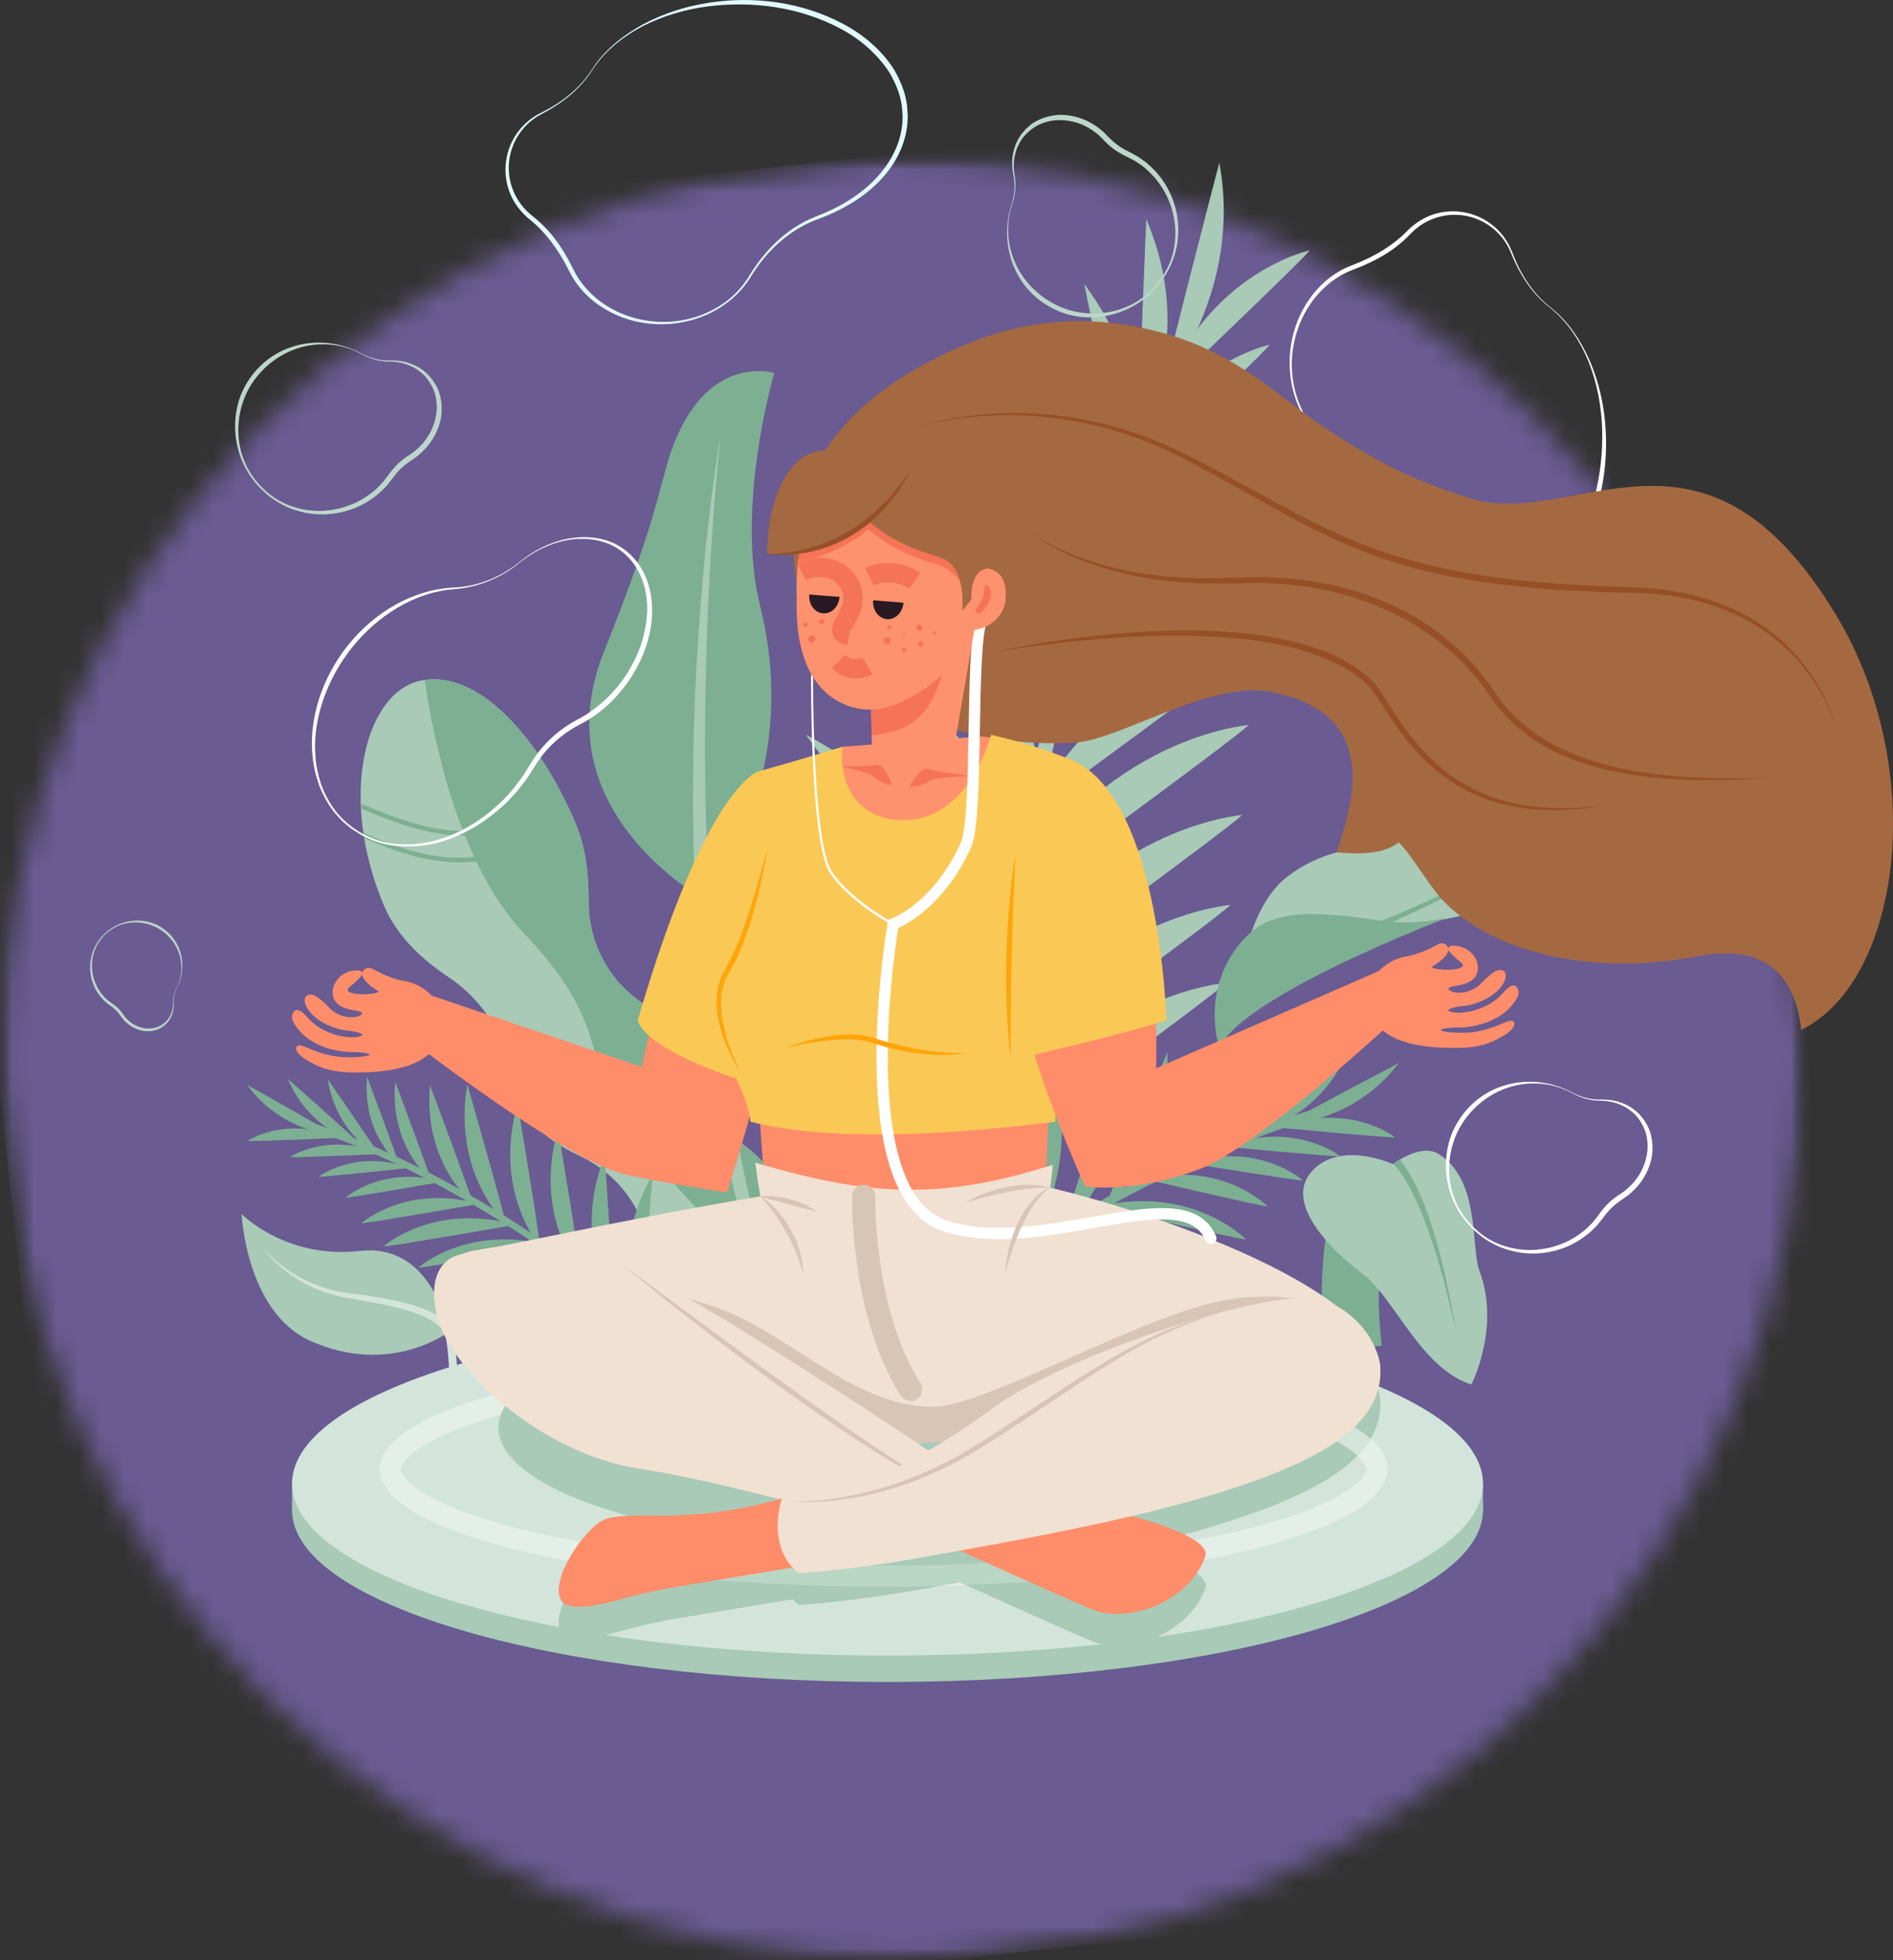 <svg width="84" height="87" viewBox="0 0 84 87" fill="none" xmlns="http://www.w3.org/2000/svg">
<rect x="0" y="0" width="84" height="87" fill="#333333" stroke="none"/>
<mask id="mask0_4042_15676" style="mask-type:luminance" maskUnits="userSpaceOnUse" x="0" y="7" width="81" height="80">
<path d="M0 7H80.159V87H0V7Z" fill="white"/>
</mask>
<g mask="url(#mask0_4042_15676)">
<mask id="mask1_4042_15676" style="mask-type:luminance" maskUnits="userSpaceOnUse" x="-4" y="2" width="89" height="90">
<path d="M-3.974 11.536L75.5 2.996L84.04 82.47L4.566 91.01L-3.974 11.536Z" fill="white"/>
</mask>
<g mask="url(#mask1_4042_15676)">
<mask id="mask2_4042_15676" style="mask-type:luminance" maskUnits="userSpaceOnUse" x="0" y="7" width="81" height="80">
<path d="M35.763 7.263C13.817 9.622 -2.062 29.325 0.296 51.27C2.655 73.217 22.357 89.096 44.303 86.737C66.25 84.379 82.129 64.677 79.771 42.73C77.412 20.784 57.709 4.905 35.763 7.263Z" fill="white"/>
</mask>
<g mask="url(#mask2_4042_15676)">
<path d="M-3.974 11.536L75.5 2.996L84.04 82.47L4.566 91.01L-3.974 11.536Z" fill="#6A5B92"/>
</g>
</g>
</g>
<path d="M60.511 53.246C60.511 53.246 59.564 55.635 60.06 59.873" stroke="#7DAF93" stroke-width="2.532" stroke-miterlimit="10"/>
<path d="M61.811 51.668C61.811 51.668 59.474 50.587 58.212 51.984C56.95 53.382 59.068 55.501 60.466 56.538C61.863 57.574 63.035 60.73 65.289 61.451C65.289 61.451 66.597 58.927 65.65 56.407C65.258 55.365 65.7 52.369 63.838 51.218C63.035 50.722 61.811 51.668 61.811 51.668Z" fill="#A8CAB7"/>
<path d="M62.114 51.465C61.97 51.551 61.867 51.624 61.829 51.653C63.443 53.389 64.427 58.388 64.598 59.057C64.549 58.823 63.804 53.523 62.114 51.465Z" fill="#7DAF93"/>
<path d="M19.898 59.124C19.898 59.124 19.253 55.148 15.967 55.52C12.682 55.892 10.72 53.883 10.72 53.883C10.72 53.883 10.92 58.228 13.764 59.508C17.309 61.102 19.898 59.124 19.898 59.124Z" fill="#A8CAB7"/>
<path d="M11.606 55.32C12.593 56.468 14.004 57.217 15.479 57.394C16.232 57.486 16.984 57.597 17.73 57.771C18.102 57.859 18.474 57.96 18.837 58.103C19.196 58.249 19.564 58.427 19.853 58.745L19.953 58.872C19.982 58.919 20.009 58.968 20.036 59.016C20.084 59.114 20.103 59.224 20.134 59.328C20.164 59.521 20.199 59.716 20.215 59.905C20.259 60.286 20.284 60.665 20.308 61.044C20.355 61.802 20.39 62.559 20.408 63.317C20.448 64.832 20.464 66.345 20.442 67.86L20.169 67.862L20.107 65.594C20.089 64.838 20.069 64.083 20.041 63.328C20.013 62.573 19.994 61.818 19.949 61.066C19.927 60.69 19.904 60.313 19.864 59.943C19.85 59.755 19.818 59.577 19.792 59.395C19.767 59.319 19.757 59.238 19.724 59.167L19.668 59.063L19.595 58.966C19.379 58.715 19.052 58.536 18.718 58.393C18.381 58.251 18.023 58.144 17.661 58.05C16.937 57.863 16.192 57.739 15.448 57.614C13.924 57.376 12.512 56.536 11.606 55.32Z" fill="#D3E4DB"/>
<path d="M43.622 59.086L42.959 59.068C43.595 35.999 49.051 21.353 52.246 14.676L52.845 14.962C49.672 21.592 44.255 36.14 43.622 59.086Z" fill="#A8CAB7"/>
<path d="M43.679 51.609C43.679 51.609 41.389 44.79 32.505 42.562C32.505 42.562 42.653 50.948 43.679 51.609Z" fill="#A8CAB7"/>
<path d="M44.218 48.391C44.218 48.391 42.936 41.313 34.465 37.828C34.465 37.828 43.298 47.589 44.218 48.391Z" fill="#A8CAB7"/>
<path d="M44.443 44.066C44.443 44.066 43.851 36.898 35.757 32.609C35.757 32.609 43.604 43.179 44.443 44.066Z" fill="#A8CAB7"/>
<path d="M45.437 39.421C45.437 39.421 44.846 32.253 36.752 27.965C36.752 27.965 44.599 38.535 45.437 39.421Z" fill="#A8CAB7"/>
<path d="M46.159 35.371C46.159 35.371 46.388 28.182 38.835 23C38.835 23 45.427 34.395 46.159 35.371Z" fill="#A8CAB7"/>
<path d="M46.987 31.629C46.987 31.629 47.679 25.395 41.47 20.371C41.47 20.371 46.418 30.73 46.987 31.629Z" fill="#A8CAB7"/>
<path d="M48.184 26.918C48.184 26.918 48.755 21.774 43.632 17.629C43.632 17.629 47.714 26.176 48.184 26.918Z" fill="#A8CAB7"/>
<path d="M49.276 23.538C49.276 23.538 49.784 18.975 45.238 15.297C45.238 15.297 48.86 22.88 49.276 23.538Z" fill="#A8CAB7"/>
<path d="M50.02 21.587C50.02 21.587 51.626 17.285 48.114 12.609C48.114 12.609 49.777 20.847 50.02 21.587Z" fill="#A8CAB7"/>
<path d="M50.56 18.899C50.56 18.899 53.151 15.108 50.865 9.727C50.865 9.727 50.502 18.123 50.56 18.899Z" fill="#A8CAB7"/>
<path d="M51.622 17.098C51.622 17.098 55.163 12.97 54.106 7.219C54.106 7.219 51.734 16.328 51.622 17.098Z" fill="#A8CAB7"/>
<path d="M58.121 11.113C58.121 11.113 53.625 12.046 51.538 17.508C51.538 17.508 57.625 11.713 58.121 11.113Z" fill="#A8CAB7"/>
<path d="M56.351 15.297C56.351 15.297 51.855 16.23 49.768 21.692C49.768 21.692 55.855 15.897 56.351 15.297Z" fill="#A8CAB7"/>
<path d="M55.778 18.715C55.778 18.715 51.231 19.354 48.794 24.669C48.794 24.669 55.243 19.282 55.778 18.715Z" fill="#A8CAB7"/>
<path d="M55.412 22.098C55.412 22.098 50.489 22.465 47.502 27.995C47.502 27.995 54.799 22.668 55.412 22.098Z" fill="#A8CAB7"/>
<path d="M56.166 25C56.166 25 50.212 25.444 46.599 32.134C46.599 32.134 55.425 25.69 56.166 25Z" fill="#A8CAB7"/>
<path d="M56.315 28.184C56.315 28.184 49.649 28.681 45.603 36.171C45.603 36.171 55.485 28.956 56.315 28.184Z" fill="#A8CAB7"/>
<path d="M55.411 32.18C55.411 32.18 48.745 32.677 44.7 40.167C44.7 40.167 54.581 32.952 55.411 32.18Z" fill="#A8CAB7"/>
<path d="M55.124 36.172C55.124 36.172 48.458 36.669 44.413 44.159C44.413 44.159 54.294 36.944 55.124 36.172Z" fill="#A8CAB7"/>
<path d="M54.607 40.164C54.607 40.164 47.94 40.661 43.895 48.151C43.895 48.151 53.776 40.937 54.607 40.164Z" fill="#A8CAB7"/>
<path d="M54.416 43.621C54.416 43.621 47.749 44.118 43.704 51.608C43.704 51.608 53.586 44.394 54.416 43.621Z" fill="#A8CAB7"/>
<path d="M62.987 36.007C61.884 36.836 60.657 37.472 59.324 37.829C58.587 38.026 57.835 38.363 57.124 38.906C55.269 40.324 54.972 43.919 54.972 43.919L63.975 40.826C63.975 40.826 69.204 39.906 71.146 37.694C71.831 36.914 72.377 35.494 72.377 35.494C72.377 35.494 66.829 33.117 62.987 36.007Z" fill="#A8CAB7"/>
<path d="M54.917 42.004C55.905 40.733 57.08 40.297 60.388 40.737C61.337 40.863 62.435 41.132 64.216 40.731C64.216 40.731 54.986 44.25 54.111 46.541L54.085 46.445C53.672 44.915 53.944 43.255 54.917 42.004Z" fill="#7DAF93"/>
<path d="M70.767 36.113C69.699 36.779 68.611 37.411 67.513 38.027C66.413 38.639 65.304 39.236 64.176 39.796C63.046 40.354 61.907 40.895 60.74 41.376C59.573 41.854 58.386 42.293 57.161 42.628L57.075 42.291C58.286 41.99 59.472 41.583 60.643 41.134C61.814 40.683 62.961 40.17 64.1 39.64C65.238 39.107 66.359 38.537 67.471 37.951C68.582 37.361 69.684 36.754 70.767 36.113Z" fill="#7DAF93"/>
<path d="M28.49 44.512C26.992 43.496 26.109 41.807 26.118 39.998C26.124 38.85 26.003 37.655 25.555 36.574C23.938 32.762 21.28 29.749 18.753 30.192C16.245 30.615 14.976 35.263 17.015 40.137C17.602 41.552 18.713 42.573 19.883 43.353C21.547 44.464 22.594 46.262 22.892 48.24C22.96 48.689 23.095 49.111 23.351 49.467C23.962 50.32 24.828 50.879 25.706 51.292C26.964 51.882 27.979 52.914 28.484 54.209C28.571 54.432 28.718 54.608 28.846 54.797C30.468 57.182 33.892 57.595 34.849 56.335C35.815 55.071 35.404 52.621 32.932 50.756C32.849 50.693 32.773 50.621 32.677 50.571C31.321 49.853 30.342 48.601 30.016 47.102C29.869 46.425 29.643 45.768 29.255 45.227C29.054 44.947 28.788 44.715 28.49 44.512Z" fill="#A8CAB7"/>
<path d="M18.843 30.181C19.259 32.99 20.405 38.449 23.277 41.453C27.258 45.617 25.875 47.463 27.573 49.582C28.974 51.33 31.523 55.203 34.889 56.281C35.802 55.001 35.368 52.596 32.932 50.758C32.849 50.695 32.773 50.623 32.677 50.573C31.321 49.855 30.342 48.603 30.016 47.104C29.869 46.427 29.643 45.77 29.255 45.229C29.054 44.949 28.788 44.717 28.49 44.514C26.992 43.498 26.109 41.809 26.118 40C26.124 38.852 26.004 37.657 25.555 36.576C23.957 32.809 21.344 29.825 18.843 30.181Z" fill="#7DAF93"/>
<path d="M16.015 35.885C17.68 36.592 19.375 37.206 20.992 37.06L20.974 36.858C19.375 37.002 17.676 36.373 16.006 35.66C16.009 35.735 16.012 35.809 16.015 35.885Z" fill="#7DAF93"/>
<path d="M28.717 54.617C28.76 54.678 28.804 54.739 28.846 54.801C28.877 54.846 28.91 54.889 28.942 54.933C30.538 55.596 32.22 56.026 33.952 55.666L33.911 55.468C32.121 55.839 30.372 55.339 28.717 54.617Z" fill="#1C9585"/>
<path d="M27.703 49.018C26.057 49.36 24.444 48.963 22.908 48.336C22.922 48.416 22.938 48.496 22.957 48.575C24.487 49.185 26.093 49.559 27.745 49.217L27.703 49.018Z" fill="#7DAF93"/>
<path d="M21.63 37.944C19.726 38.339 17.869 37.748 16.121 36.953C16.133 37.033 16.145 37.112 16.158 37.193C17.902 37.974 19.757 38.54 21.671 38.143L21.63 37.944Z" fill="#7DAF93"/>
<path d="M31.241 39.914C31.241 39.914 23.994 35.969 26.792 28.947C28.752 24.026 29.045 22.617 29.556 20.761C31.006 15.502 34.357 16.555 34.357 16.555C34.357 16.555 32.618 22.442 33.73 26.894C35.691 34.741 31.241 39.914 31.241 39.914Z" fill="#7DAF93"/>
<path d="M31.962 19.414C31.785 21.128 31.647 22.844 31.548 24.562C31.439 26.279 31.365 27.998 31.327 29.717C31.234 33.154 31.277 36.593 31.479 40.021C31.578 41.735 31.717 43.446 31.909 45.151C32.11 46.854 32.36 48.551 32.657 50.239C32.969 51.923 33.338 53.598 33.79 55.25C34.242 56.901 34.786 58.526 35.408 60.121L35.015 60.288C34.318 58.701 33.747 57.062 33.244 55.405C32.761 53.741 32.376 52.051 32.041 50.353C31.713 48.654 31.477 46.939 31.279 45.222C31.091 43.503 30.957 41.779 30.863 40.054C30.775 38.329 30.753 36.601 30.756 34.875C30.764 33.149 30.801 31.423 30.898 29.7C30.994 27.978 31.125 26.258 31.29 24.541C31.475 22.826 31.673 21.113 31.962 19.414Z" fill="#A8CAB7"/>
<path d="M30.819 60.795C23.273 53.918 16.94 51.165 13.837 50.136L13.93 49.855C17.055 50.892 23.431 53.663 31.018 60.577L30.819 60.795Z" fill="#7DAF93"/>
<path d="M28.407 58.504C28.407 58.504 26.928 55.667 28.956 52.133C28.956 52.133 28.512 57.972 28.407 58.504Z" fill="#7DAF93"/>
<path d="M27.209 57.684C27.209 57.684 25.337 55.09 26.834 51.301C26.834 51.301 27.236 57.143 27.209 57.684Z" fill="#7DAF93"/>
<path d="M25.753 56.423C25.753 56.423 23.639 54.022 24.762 50.105C24.762 50.105 25.728 55.881 25.753 56.423Z" fill="#7DAF93"/>
<path d="M23.959 55.306C23.959 55.306 21.845 52.904 22.969 48.988C22.969 48.988 23.934 54.764 23.959 55.306Z" fill="#7DAF93"/>
<path d="M22.438 54.289C22.438 54.289 20.065 52.144 20.735 48.125C20.735 48.125 22.352 53.753 22.438 54.289Z" fill="#7DAF93"/>
<path d="M20.984 53.401C20.984 53.401 18.773 51.7 19.079 48.16C19.079 48.16 20.871 52.941 20.984 53.401Z" fill="#7DAF93"/>
<path d="M19.106 52.332C19.106 52.332 17.282 50.928 17.535 48.008C17.535 48.008 19.013 51.953 19.106 52.332Z" fill="#7DAF93"/>
<path d="M17.686 51.634C17.686 51.634 16.067 50.388 16.291 47.797C16.291 47.797 17.603 51.297 17.686 51.634Z" fill="#7DAF93"/>
<path d="M16.831 51.275C16.831 51.275 14.957 50.462 14.542 47.895C14.542 47.895 16.669 50.969 16.831 51.275Z" fill="#7DAF93"/>
<path d="M15.803 50.615C15.803 50.615 13.789 50.276 12.77 47.883C12.77 47.883 15.572 50.357 15.803 50.615Z" fill="#7DAF93"/>
<path d="M14.898 50.401C14.898 50.401 12.483 50.262 10.967 48.148C10.967 48.148 14.617 50.199 14.898 50.401Z" fill="#7DAF93"/>
<path d="M10.976 50.641C10.976 50.641 12.662 49.488 15.056 50.505C15.056 50.505 11.322 50.667 10.976 50.641Z" fill="#7DAF93"/>
<path d="M12.862 51.356C12.862 51.356 14.548 50.203 16.942 51.22C16.942 51.22 13.207 51.382 12.862 51.356Z" fill="#7DAF93"/>
<path d="M14.134 52.232C14.134 52.232 15.742 50.972 18.197 51.831C18.197 51.831 14.481 52.235 14.134 52.232Z" fill="#7DAF93"/>
<path d="M15.331 53.158C15.331 53.158 16.968 51.694 19.661 52.444C19.661 52.444 15.703 53.138 15.331 53.158Z" fill="#7DAF93"/>
<path d="M16.028 54.294C16.028 54.294 18.007 52.524 21.266 53.43C21.266 53.43 16.478 54.27 16.028 54.294Z" fill="#7DAF93"/>
<path d="M17.003 55.327C17.003 55.327 19.219 53.345 22.867 54.36C22.867 54.36 17.507 55.299 17.003 55.327Z" fill="#7DAF93"/>
<path d="M18.561 56.264C18.561 56.264 20.777 54.282 24.425 55.297C24.425 55.297 19.065 56.237 18.561 56.264Z" fill="#7DAF93"/>
<path d="M19.929 57.409C19.929 57.409 22.145 55.427 25.793 56.442C25.793 56.442 20.433 57.381 19.929 57.409Z" fill="#7DAF93"/>
<path d="M21.369 58.475C21.369 58.475 23.585 56.493 27.233 57.508C27.233 57.508 21.872 58.448 21.369 58.475Z" fill="#7DAF93"/>
<path d="M22.534 59.487C22.534 59.487 24.75 57.505 28.399 58.52C28.399 58.52 23.038 59.459 22.534 59.487Z" fill="#7DAF93"/>
<path d="M36.194 62.721C46.152 54.068 54.331 50.808 58.32 49.635L58.219 49.258C54.201 50.44 45.967 53.721 35.955 62.42L36.194 62.721Z" fill="#7DAF93"/>
<path d="M39.383 59.836C39.383 59.836 41.421 56.165 39.062 51.355C39.062 51.355 39.281 59.123 39.383 59.836Z" fill="#7DAF93"/>
<path d="M40.948 58.819C40.948 58.819 43.471 55.495 41.798 50.379C41.798 50.379 40.946 58.099 40.948 58.819Z" fill="#7DAF93"/>
<path d="M42.865 57.236C42.865 57.236 45.682 54.183 44.49 48.922C44.49 48.922 42.929 56.519 42.865 57.236Z" fill="#7DAF93"/>
<path d="M45.202 55.869C45.202 55.869 48.019 52.816 46.827 47.555C46.827 47.555 45.266 55.152 45.202 55.869Z" fill="#7DAF93"/>
<path d="M47.187 54.617C47.187 54.617 50.318 51.92 49.706 46.551C49.706 46.551 47.328 53.912 47.187 54.617Z" fill="#7DAF93"/>
<path d="M49.08 53.523C49.08 53.523 51.979 51.403 51.8 46.691C51.8 46.691 49.25 52.92 49.08 53.523Z" fill="#7DAF93"/>
<path d="M51.52 52.218C51.52 52.218 53.912 50.469 53.764 46.582C53.764 46.582 51.66 51.721 51.52 52.218Z" fill="#7DAF93"/>
<path d="M53.359 51.392C53.359 51.392 55.482 49.84 55.35 46.391C55.35 46.391 53.483 50.95 53.359 51.392Z" fill="#7DAF93"/>
<path d="M54.463 50.962C54.463 50.962 56.883 50 57.559 46.621C57.559 46.621 54.686 50.566 54.463 50.962Z" fill="#7DAF93"/>
<path d="M55.803 50.151C55.803 50.151 58.372 49.825 59.803 46.715C59.803 46.715 56.11 49.823 55.803 50.151Z" fill="#7DAF93"/>
<path d="M56.961 49.924C56.961 49.924 60.027 49.888 62.071 47.18C62.071 47.18 57.329 49.673 56.961 49.924Z" fill="#7DAF93"/>
<path d="M61.912 50.482C61.912 50.482 59.845 48.85 56.755 50.05C56.755 50.05 61.473 50.495 61.912 50.482Z" fill="#7DAF93"/>
<path d="M59.482 51.322C59.482 51.322 57.415 49.69 54.325 50.89C54.325 50.89 59.043 51.335 59.482 51.322Z" fill="#7DAF93"/>
<path d="M57.821 52.397C57.821 52.397 55.859 50.629 52.701 51.616C52.701 51.616 57.382 52.381 57.821 52.397Z" fill="#7DAF93"/>
<path d="M56.251 53.548C56.251 53.548 54.265 51.507 50.811 52.334C50.811 52.334 55.781 53.498 56.251 53.548Z" fill="#7DAF93"/>
<path d="M55.302 55.016C55.302 55.016 52.9 52.546 48.722 53.548C48.722 53.548 54.734 54.955 55.302 55.016Z" fill="#7DAF93"/>
<path d="M54.007 56.321C54.007 56.321 51.318 53.557 46.64 54.678C46.64 54.678 53.371 56.254 54.007 56.321Z" fill="#7DAF93"/>
<path d="M51.979 57.477C51.979 57.477 49.29 54.713 44.612 55.834C44.612 55.834 51.343 57.41 51.979 57.477Z" fill="#7DAF93"/>
<path d="M50.179 58.907C50.179 58.907 47.49 56.142 42.812 57.264C42.812 57.264 49.543 58.84 50.179 58.907Z" fill="#7DAF93"/>
<path d="M48.294 60.231C48.294 60.231 45.605 57.467 40.928 58.588C40.928 58.588 47.659 60.164 48.294 60.231Z" fill="#7DAF93"/>
<path d="M46.76 61.493C46.76 61.493 44.071 58.728 39.393 59.85C39.393 59.85 46.124 61.425 46.76 61.493Z" fill="#7DAF93"/>
<path d="M68.767 13.644C67.953 13.02 67.402 12.117 67.028 11.176C66.832 10.713 66.505 10.31 66.098 10.024C65.691 9.735 65.205 9.567 64.712 9.538C64.218 9.506 63.721 9.62 63.287 9.848C63.071 9.964 62.87 10.108 62.693 10.277C62.522 10.45 62.334 10.644 62.136 10.806C61.74 11.139 61.296 11.41 60.833 11.633C60.602 11.745 60.365 11.846 60.125 11.936C60.005 11.982 59.894 12.028 59.78 12.078C59.671 12.136 59.557 12.185 59.453 12.253C58.598 12.756 57.951 13.594 57.613 14.534C57.444 15.005 57.343 15.502 57.324 16.005C57.311 16.507 57.367 17.013 57.51 17.496C57.652 17.978 57.866 18.443 58.165 18.848C58.312 19.052 58.479 19.242 58.663 19.413C58.843 19.588 59.053 19.729 59.252 19.891C60.044 20.531 60.724 21.334 61.129 22.283C61.233 22.518 61.31 22.766 61.382 23.011L61.49 23.372L61.617 23.728C61.796 24.197 62.019 24.65 62.291 25.07C62.831 25.907 63.594 26.622 64.525 26.96L64.699 27.022C64.758 27.04 64.819 27.053 64.878 27.068L65.057 27.112L65.24 27.138C65.301 27.146 65.361 27.159 65.422 27.162L65.607 27.166C65.729 27.163 65.853 27.181 65.975 27.163C66.467 27.132 66.941 26.975 67.388 26.769C68.266 26.314 69.01 25.608 69.557 24.772C70.661 23.101 71.154 21.054 71.094 19.046C71.063 18.039 70.875 17.033 70.507 16.09C70.13 15.156 69.562 14.278 68.767 13.644ZM68.781 13.625C69.591 14.252 70.164 15.134 70.567 16.066C70.964 17.005 71.184 18.018 71.248 19.038C71.375 21.076 70.898 23.183 69.757 24.907C69.194 25.768 68.429 26.518 67.496 26.989C67.022 27.204 66.516 27.366 65.99 27.395C65.86 27.413 65.728 27.394 65.598 27.395L65.402 27.39C65.336 27.385 65.272 27.372 65.207 27.363L65.013 27.334L64.823 27.285C64.759 27.268 64.695 27.254 64.633 27.235L64.449 27.168C63.46 26.803 62.679 26.036 62.139 25.167C61.866 24.73 61.647 24.263 61.472 23.781L61.349 23.417L61.245 23.048C61.178 22.804 61.108 22.565 61.011 22.333C60.63 21.403 59.983 20.589 59.2 19.955C59.006 19.795 58.793 19.65 58.61 19.469C58.423 19.294 58.254 19.099 58.106 18.89C57.806 18.475 57.579 18.009 57.432 17.519C57.14 16.537 57.16 15.465 57.49 14.49C57.652 14.002 57.897 13.54 58.211 13.129C58.522 12.717 58.908 12.358 59.353 12.087C59.461 12.014 59.581 11.962 59.696 11.899C59.814 11.847 59.937 11.794 60.054 11.749C60.288 11.659 60.519 11.56 60.744 11.449C61.193 11.228 61.619 10.962 62.007 10.649C62.205 10.491 62.372 10.322 62.56 10.136C62.752 9.957 62.97 9.806 63.203 9.685C63.669 9.443 64.204 9.343 64.723 9.391C65.242 9.437 65.746 9.629 66.159 9.94C66.574 10.249 66.898 10.674 67.086 11.152C67.434 12.099 67.981 12.995 68.781 13.625Z" fill="white"/>
<path d="M26.274 3.118C25.732 3.988 24.886 4.623 23.985 5.086C23.544 5.325 23.174 5.69 22.928 6.123C22.68 6.555 22.559 7.055 22.577 7.549C22.593 8.044 22.754 8.527 23.023 8.937C23.159 9.141 23.322 9.328 23.508 9.488C23.696 9.641 23.907 9.81 24.087 9.991C24.457 10.353 24.77 10.769 25.037 11.208C25.17 11.428 25.293 11.654 25.406 11.885C25.463 12 25.52 12.105 25.58 12.214C25.649 12.317 25.708 12.426 25.786 12.522C26.369 13.325 27.265 13.888 28.233 14.134C28.718 14.258 29.223 14.31 29.725 14.28C30.226 14.246 30.725 14.141 31.192 13.952C31.658 13.764 32.1 13.507 32.475 13.17C32.664 13.004 32.837 12.82 32.989 12.62C33.146 12.424 33.266 12.202 33.408 11.988C33.969 11.138 34.703 10.383 35.609 9.889C35.833 9.762 36.072 9.662 36.309 9.568L36.658 9.425L37 9.265C37.45 9.041 37.879 8.776 38.271 8.464C39.051 7.846 39.691 7.018 39.938 6.059L39.982 5.88C39.995 5.819 40.001 5.758 40.011 5.697L40.038 5.515L40.046 5.331C40.048 5.269 40.054 5.208 40.052 5.147L40.038 4.963C40.024 4.841 40.03 4.716 40 4.597C39.921 4.11 39.72 3.653 39.472 3.228C38.935 2.398 38.16 1.725 37.275 1.261C35.506 0.323 33.421 0.029 31.427 0.282C30.429 0.41 29.445 0.694 28.542 1.151C27.648 1.615 26.829 2.265 26.274 3.118ZM26.254 3.105C26.8 2.239 27.623 1.584 28.512 1.093C29.409 0.607 30.395 0.291 31.405 0.129C33.421 -0.193 35.564 0.079 37.39 1.049C38.301 1.526 39.121 2.216 39.68 3.1C39.939 3.551 40.149 4.038 40.229 4.559C40.259 4.687 40.253 4.819 40.267 4.949L40.28 5.145C40.282 5.211 40.275 5.276 40.272 5.342L40.261 5.538L40.232 5.732C40.221 5.796 40.213 5.861 40.2 5.925L40.151 6.115C39.883 7.134 39.195 7.986 38.382 8.606C37.973 8.92 37.529 9.184 37.067 9.404L36.716 9.561L36.358 9.7C36.123 9.79 35.891 9.883 35.669 10.002C34.781 10.47 34.033 11.193 33.477 12.034C33.337 12.242 33.212 12.468 33.05 12.667C32.894 12.87 32.716 13.057 32.523 13.225C32.138 13.563 31.696 13.834 31.222 14.027C30.273 14.413 29.204 14.496 28.202 14.261C27.7 14.147 27.217 13.948 26.778 13.675C26.338 13.405 25.943 13.055 25.63 12.638C25.547 12.537 25.484 12.423 25.411 12.315C25.348 12.203 25.283 12.085 25.227 11.973C25.115 11.748 24.994 11.529 24.862 11.316C24.598 10.89 24.293 10.491 23.944 10.135C23.768 9.954 23.583 9.803 23.38 9.634C23.183 9.46 23.012 9.258 22.869 9.038C22.583 8.597 22.432 8.074 22.43 7.553C22.426 7.031 22.568 6.512 22.838 6.07C23.106 5.628 23.498 5.264 23.956 5.032C24.865 4.593 25.704 3.962 26.254 3.105Z" fill="#E1FAFF"/>
<path d="M23.059 24.971C22.349 25.557 21.483 25.954 20.569 26.1C20.341 26.137 20.108 26.151 19.884 26.177C19.658 26.206 19.434 26.251 19.213 26.306C18.773 26.42 18.347 26.589 17.945 26.799C16.338 27.651 15.084 29.116 14.436 30.805C14.112 31.649 13.93 32.56 13.992 33.468C14.006 33.923 14.111 34.369 14.245 34.802C14.4 35.23 14.615 35.635 14.892 35.996C15.454 36.71 16.277 37.215 17.167 37.397C18.062 37.575 18.997 37.45 19.847 37.138C20.698 36.814 21.473 36.309 22.133 35.688C22.215 35.609 22.3 35.534 22.379 35.453L22.607 35.2C22.764 35.036 22.898 34.853 23.034 34.671C23.313 34.312 23.514 33.911 23.79 33.522C24.064 33.141 24.391 32.798 24.758 32.505C24.941 32.358 25.134 32.223 25.334 32.101C25.435 32.04 25.537 31.982 25.64 31.927C25.74 31.874 25.838 31.82 25.934 31.762C26.699 31.293 27.352 30.64 27.835 29.879C28.07 29.496 28.277 29.093 28.425 28.668C28.57 28.242 28.666 27.801 28.706 27.355C28.78 26.466 28.568 25.529 27.983 24.847C27.693 24.508 27.317 24.242 26.891 24.091C26.465 23.942 26.005 23.892 25.551 23.924C24.638 23.992 23.773 24.403 23.059 24.971ZM23.045 24.953C23.754 24.37 24.621 23.955 25.546 23.859C26.006 23.812 26.479 23.848 26.926 23.989C27.372 24.131 27.78 24.397 28.099 24.744C28.749 25.444 28.988 26.439 28.929 27.37C28.901 27.84 28.799 28.302 28.65 28.746C28.496 29.19 28.283 29.61 28.039 30.009C27.539 30.798 26.868 31.489 26.06 31.971C25.959 32.032 25.856 32.088 25.752 32.142C25.652 32.194 25.554 32.248 25.457 32.305C25.265 32.42 25.079 32.548 24.903 32.687C24.55 32.965 24.234 33.289 23.969 33.652C23.709 34.008 23.492 34.434 23.199 34.795C23.056 34.979 22.915 35.164 22.75 35.329L22.513 35.584C22.43 35.666 22.341 35.742 22.256 35.82C21.568 36.444 20.766 36.944 19.892 37.259C19.016 37.564 18.062 37.66 17.151 37.478C17.036 37.459 16.927 37.416 16.816 37.386C16.706 37.348 16.59 37.33 16.487 37.274C16.278 37.174 16.058 37.095 15.87 36.957L15.577 36.769L15.31 36.547C15.217 36.476 15.138 36.391 15.061 36.305C14.984 36.218 14.898 36.139 14.829 36.046C14.542 35.681 14.32 35.268 14.155 34.834C14.007 34.396 13.889 33.942 13.863 33.477C13.777 32.55 13.938 31.61 14.254 30.737C14.897 28.993 16.204 27.484 17.879 26.668C18.297 26.465 18.737 26.308 19.189 26.205C19.416 26.156 19.645 26.117 19.875 26.095C20.107 26.075 20.334 26.069 20.561 26.039C21.468 25.92 22.331 25.525 23.045 24.953Z" fill="white"/>
<path d="M16.048 15.716C15.104 15.192 13.93 15.149 12.954 15.552C12.707 15.648 12.479 15.783 12.258 15.923C12.045 16.077 11.834 16.236 11.656 16.429C11.291 16.802 10.997 17.248 10.816 17.742C10.634 18.235 10.551 18.766 10.581 19.295C10.592 19.56 10.642 19.822 10.706 20.08C10.747 20.206 10.789 20.333 10.838 20.456C10.896 20.576 10.941 20.702 11.011 20.816C11.265 21.285 11.632 21.689 12.06 22.006C12.487 22.326 12.997 22.525 13.517 22.619C14.561 22.802 15.666 22.523 16.487 21.875C16.59 21.794 16.694 21.715 16.781 21.617C16.87 21.522 16.971 21.437 17.045 21.328C17.205 21.133 17.356 20.892 17.553 20.689C17.741 20.484 17.977 20.311 18.202 20.167C18.421 20.03 18.609 19.85 18.778 19.656C19.113 19.264 19.325 18.769 19.374 18.259C19.397 18.004 19.376 17.745 19.307 17.498C19.239 17.25 19.111 17.022 18.957 16.814C18.638 16.402 18.138 16.142 17.612 16.072C17.48 16.052 17.349 16.049 17.212 16.048C17.076 16.043 16.94 16.028 16.807 16.001C16.54 15.947 16.284 15.849 16.048 15.716ZM16.06 15.696C16.297 15.822 16.552 15.913 16.815 15.961C16.946 15.984 17.079 15.997 17.213 15.999C17.345 15.998 17.484 15.994 17.619 16.007C18.162 16.05 18.703 16.291 19.075 16.714C19.253 16.928 19.412 17.168 19.493 17.44C19.579 17.709 19.612 17.994 19.597 18.276C19.586 18.559 19.51 18.836 19.401 19.095C19.291 19.353 19.146 19.599 18.963 19.811C18.78 20.024 18.576 20.221 18.338 20.373C18.111 20.52 17.91 20.671 17.728 20.858C17.546 21.04 17.406 21.258 17.224 21.477C17.142 21.591 17.035 21.68 16.938 21.78C16.843 21.882 16.732 21.965 16.622 22.05C15.741 22.728 14.562 22.98 13.491 22.745C12.955 22.633 12.446 22.4 12.011 22.073C11.797 21.904 11.59 21.726 11.416 21.516C11.321 21.418 11.24 21.309 11.16 21.199C11.074 21.093 11.011 20.971 10.939 20.856C10.398 19.909 10.28 18.727 10.633 17.677C10.995 16.631 11.854 15.761 12.902 15.414C13.945 15.05 15.112 15.179 16.06 15.696Z" fill="#BDD6CB"/>
<path d="M7.841 43.828C8.105 43.312 8.117 42.684 7.885 42.165C7.659 41.644 7.212 41.233 6.679 41.049C6.149 40.869 5.527 40.902 5.033 41.198C4.539 41.485 4.177 42.001 4.102 42.568C4.015 43.131 4.185 43.721 4.544 44.151C4.63 44.261 4.735 44.357 4.845 44.443C4.952 44.526 5.084 44.603 5.195 44.706C5.308 44.804 5.404 44.928 5.484 45.047C5.561 45.162 5.661 45.261 5.767 45.348C5.982 45.522 6.251 45.629 6.525 45.648C6.8 45.668 7.08 45.582 7.294 45.404C7.511 45.227 7.643 44.955 7.673 44.672C7.69 44.531 7.668 44.382 7.7 44.239C7.725 44.095 7.774 43.956 7.841 43.828ZM7.853 43.833C7.788 43.962 7.743 44.1 7.721 44.242C7.694 44.384 7.715 44.527 7.708 44.675C7.693 44.966 7.571 45.26 7.349 45.466C7.131 45.675 6.821 45.78 6.519 45.768C6.215 45.759 5.922 45.636 5.686 45.45C5.569 45.355 5.46 45.248 5.376 45.123C5.294 45.003 5.21 44.898 5.107 44.803C5.007 44.707 4.888 44.636 4.767 44.541C4.652 44.447 4.543 44.344 4.452 44.226C4.075 43.763 3.927 43.134 4.034 42.556C4.086 42.267 4.204 41.991 4.373 41.752C4.544 41.515 4.762 41.313 5.011 41.16C5.511 40.856 6.144 40.776 6.712 40.95C7.279 41.13 7.756 41.579 7.959 42.135C8.166 42.689 8.12 43.319 7.853 43.833Z" fill="#BDD6CB"/>
<path d="M69.777 48.521C68.833 47.997 67.658 47.954 66.683 48.357C66.436 48.453 66.208 48.588 65.986 48.728C65.774 48.882 65.563 49.041 65.385 49.233C65.02 49.607 64.725 50.053 64.545 50.547C64.362 51.039 64.28 51.571 64.309 52.1C64.32 52.365 64.371 52.626 64.435 52.884C64.476 53.011 64.517 53.138 64.566 53.261C64.625 53.38 64.669 53.507 64.739 53.621C64.993 54.09 65.36 54.494 65.788 54.811C66.215 55.131 66.725 55.33 67.245 55.423C68.289 55.606 69.394 55.328 70.215 54.68C70.318 54.599 70.422 54.519 70.509 54.422C70.598 54.326 70.699 54.241 70.773 54.133C70.933 53.937 71.084 53.697 71.281 53.493C71.47 53.288 71.705 53.115 71.93 52.972C72.149 52.835 72.338 52.654 72.506 52.461C72.841 52.069 73.053 51.574 73.102 51.064C73.125 50.809 73.104 50.55 73.035 50.302C72.967 50.054 72.84 49.826 72.685 49.618C72.366 49.207 71.866 48.946 71.34 48.876C71.208 48.856 71.077 48.853 70.94 48.852C70.804 48.847 70.668 48.832 70.535 48.805C70.269 48.751 70.013 48.653 69.777 48.521ZM69.788 48.501C70.025 48.627 70.28 48.718 70.543 48.765C70.675 48.789 70.808 48.801 70.942 48.803C71.074 48.803 71.213 48.799 71.348 48.811C71.891 48.855 72.432 49.096 72.804 49.519C72.982 49.732 73.141 49.973 73.222 50.245C73.308 50.514 73.341 50.799 73.326 51.081C73.314 51.364 73.239 51.64 73.13 51.899C73.02 52.158 72.875 52.403 72.692 52.616C72.509 52.829 72.304 53.026 72.067 53.177C71.84 53.324 71.639 53.475 71.457 53.663C71.275 53.845 71.135 54.062 70.953 54.282C70.872 54.395 70.764 54.485 70.667 54.584C70.572 54.687 70.461 54.77 70.351 54.854C69.47 55.532 68.292 55.785 67.22 55.549C66.684 55.437 66.175 55.205 65.74 54.877C65.526 54.709 65.319 54.53 65.145 54.32C65.05 54.223 64.969 54.113 64.889 54.003C64.803 53.897 64.74 53.776 64.668 53.66C64.127 52.714 64.009 51.531 64.362 50.481C64.725 49.436 65.582 48.565 66.631 48.218C67.674 47.855 68.841 47.984 69.788 48.501Z" fill="white"/>
<path d="M44.915 9.061C44.566 10.084 44.731 11.247 45.3 12.136C45.438 12.362 45.611 12.562 45.788 12.756C45.977 12.937 46.171 13.117 46.392 13.258C46.824 13.551 47.315 13.763 47.833 13.853C48.35 13.945 48.888 13.933 49.403 13.81C49.662 13.753 49.91 13.657 50.153 13.548C50.27 13.486 50.388 13.422 50.501 13.352C50.608 13.273 50.725 13.207 50.824 13.118C51.241 12.785 51.574 12.352 51.81 11.876C52.05 11.398 52.155 10.861 52.156 10.333C52.151 9.273 51.681 8.234 50.898 7.541C50.801 7.454 50.704 7.366 50.593 7.297C50.483 7.226 50.382 7.142 50.262 7.089C50.041 6.966 49.777 6.86 49.543 6.702C49.308 6.552 49.096 6.352 48.915 6.155C48.741 5.964 48.53 5.81 48.31 5.678C47.865 5.418 47.34 5.297 46.83 5.338C46.575 5.361 46.323 5.428 46.092 5.539C45.86 5.65 45.658 5.816 45.481 6.004C45.132 6.391 44.964 6.929 44.988 7.459C44.992 7.593 45.012 7.723 45.035 7.858C45.055 7.992 45.063 8.128 45.061 8.264C45.054 8.536 45.003 8.806 44.915 9.061ZM44.892 9.054C44.974 8.798 45.019 8.531 45.019 8.264C45.019 8.13 45.008 7.997 44.986 7.866C44.963 7.736 44.934 7.6 44.922 7.464C44.869 6.922 45.011 6.347 45.361 5.906C45.54 5.693 45.749 5.494 46.002 5.366C46.252 5.234 46.526 5.151 46.806 5.116C47.087 5.077 47.373 5.103 47.647 5.164C47.921 5.226 48.188 5.326 48.43 5.469C48.671 5.61 48.902 5.777 49.092 5.985C49.278 6.182 49.462 6.353 49.678 6.499C49.889 6.646 50.128 6.745 50.376 6.886C50.502 6.946 50.61 7.036 50.725 7.114C50.842 7.189 50.944 7.284 51.046 7.378C51.869 8.125 52.326 9.24 52.283 10.336C52.268 10.884 52.129 11.426 51.884 11.912C51.755 12.152 51.616 12.387 51.441 12.596C51.361 12.707 51.268 12.805 51.174 12.903C51.085 13.007 50.977 13.09 50.875 13.181C50.04 13.882 48.896 14.207 47.801 14.045C46.708 13.873 45.699 13.182 45.172 12.212C44.631 11.25 44.551 10.078 44.892 9.054Z" fill="#BDD6CB"/>
<path d="M65.807 65.848H12.959V67.021H65.807V65.848Z" fill="#A8CAB7"/>
<path d="M39.383 74.65C53.977 74.65 65.807 71.234 65.807 67.02C65.807 62.806 53.977 59.391 39.383 59.391C24.789 59.391 12.959 62.806 12.959 67.02C12.959 71.234 24.789 74.65 39.383 74.65Z" fill="#A8CAB7"/>
<path d="M39.383 73.478C53.977 73.478 65.807 70.062 65.807 65.848C65.807 61.635 53.977 58.219 39.383 58.219C24.789 58.219 12.959 61.635 12.959 65.848C12.959 70.062 24.789 73.478 39.383 73.478Z" fill="#D3E4DB"/>
<path d="M39.21 60.927C45.113 60.927 50.653 61.461 54.808 62.431C59.586 63.546 60.632 64.813 60.632 65.207C60.632 65.602 59.586 66.869 54.808 67.984C50.653 68.954 45.113 69.488 39.21 69.488C33.307 69.488 27.767 68.954 23.612 67.984C18.834 66.869 17.788 65.602 17.788 65.207C17.788 64.813 18.834 63.546 23.612 62.431C27.767 61.461 33.307 60.927 39.21 60.927ZM39.21 59.988C26.86 59.988 16.849 62.325 16.849 65.207C16.849 68.09 26.86 70.426 39.21 70.426C51.56 70.426 61.571 68.09 61.571 65.207C61.571 62.325 51.56 59.988 39.21 59.988Z" fill="#E4EFE8"/>
<path d="M40.973 68.806C51.386 68.806 59.828 66.369 59.828 63.362C59.828 60.355 51.386 57.918 40.973 57.918C30.559 57.918 22.117 60.355 22.117 63.362C22.117 66.369 30.559 68.806 40.973 68.806Z" fill="#A8CAB7"/>
<path d="M46.36 53.691L46.578 48.105H33.615C33.706 49.68 33.855 51.917 34.044 53.691H46.36Z" fill="#FF8D6A"/>
<path d="M37.385 33.144C37.333 33.291 37.287 33.43 37.205 33.574L37.307 37.729H44.094V32.641L37.385 33.144Z" fill="#FF926E"/>
<path d="M65.14 22.091C63.914 21.694 62.711 21.238 61.566 20.643C60.404 20.041 59.296 19.339 58.223 18.591C56.762 17.573 54.83 15.715 51.808 14.838C47.787 13.671 44.145 14.242 40.19 16.646C35.627 19.419 33.953 24.147 36.206 27.933C38.307 31.463 42.973 33.252 47.755 32.954C49.663 32.835 53.695 30.201 56.352 30.701C61.594 31.687 59.828 36.115 59.324 37.828C60.197 37.912 61.389 37.94 62.071 37.388C62.765 38.089 63.44 39.422 64.229 40.168C66.665 42.471 71.003 43.27 75.33 42.441C78.565 41.822 79.698 43.556 79.926 45.712C84.389 43.51 85.593 34.123 81.474 27.297C75.53 17.446 69.882 23.628 65.14 22.091Z" fill="#A56941"/>
<path d="M44.616 52.293C43.996 52.579 43.34 52.776 42.681 52.951C41.88 53.163 41.083 53.389 40.258 53.491C38.612 53.696 36.967 53.441 35.443 52.823C29.069 53.806 21.801 55.453 21.087 55.501C19.981 55.575 19.996 56.906 24.92 60.205C33.182 65.742 37.707 64.621 37.707 64.621C37.707 64.621 41.624 63.22 45.22 64.621C48.816 66.022 60.931 64.942 61.251 60.96C61.556 57.161 49.92 53.223 44.616 52.293Z" fill="#F0E1D3"/>
<path d="M40.412 34.823C40.412 34.823 40.859 34.003 41.209 34.131C41.56 34.259 43.149 34.451 43.149 34.451C43.149 34.451 41.516 34.462 41.229 34.67C40.942 34.879 40.297 35.01 40.412 34.823Z" fill="#F57356"/>
<path d="M39.553 34.758C39.553 34.758 39.239 33.878 38.874 33.949C38.508 34.021 37.222 34.018 37.222 34.018C37.222 34.018 38.519 34.229 38.77 34.48C39.02 34.73 39.637 34.961 39.553 34.758Z" fill="#F57356"/>
<path d="M59.277 57.94C57.747 57.583 56.188 57.424 54.612 57.659C50.911 58.211 43.75 62.437 41.399 62.437C37.744 62.437 34.864 58.959 31.456 57.919C27.875 56.826 26.046 55.517 22.309 55.332C22.256 55.329 22.203 55.324 22.153 55.316C21.596 55.425 21.223 55.492 21.087 55.501C19.981 55.575 19.996 56.906 24.92 60.206C33.182 65.743 37.707 64.621 37.707 64.621C37.707 64.621 41.624 63.22 45.22 64.621C48.816 66.023 60.931 64.943 61.251 60.961C61.332 59.944 60.557 58.916 59.277 57.94Z" fill="#D8C5B6"/>
<path d="M28.07 49.892C28.133 47.178 31.686 34.947 33.626 34.25C33.626 34.25 35.607 40.291 34.512 44.811C33.303 49.796 32.254 52.927 32.254 52.927L28.07 49.892Z" fill="#FF8D6A"/>
<path d="M33.511 51.605C33.786 53.668 34.195 55.616 34.783 56.029C37.222 57.742 45.155 59.268 46.595 52.709C46.637 52.515 46.677 52.165 46.714 51.697C41.528 53.359 38.324 53.009 33.511 51.605Z" fill="#F0E1D3"/>
<path d="M43.978 32.613C43.978 32.613 43.025 36.479 40.008 36.401C37.965 36.349 37.21 34.717 37.385 33.143C35.355 33.767 33.626 34.248 33.626 34.248C33.626 34.248 33.519 40.063 32.254 43.11C30.988 46.158 33.104 47.792 33.302 49.787C36.617 50.607 41.328 50.467 46.823 49.787C47.066 44.33 47.146 33.573 47.146 33.573C47.146 33.573 45.807 33.031 43.978 32.613Z" fill="#FAC855"/>
<path d="M43.577 27.453C43.031 28.639 43.435 36.241 42.865 37.498C41.581 40.333 39.632 41.011 39.632 41.011C39.632 41.011 37.556 53.02 41.958 54.416C46.359 55.813 52.525 52.155 53.729 54.959" stroke="white" stroke-width="0.5" stroke-miterlimit="10" stroke-linecap="round"/>
<path d="M36.925 38.704C36.137 37.55 36.081 31.47 36.078 30.237C36.076 30.233 36.078 30.053 36.078 30.053C36.078 30.053 36.025 29.97 35.991 29.906C35.989 30.37 35.955 37.474 36.837 38.764C37.727 40.068 39.588 41.053 39.607 41.063L39.657 40.967C39.638 40.958 37.801 39.984 36.925 38.704Z" fill="white"/>
<path d="M43.251 27.869L42.269 33.577H38.699L38.575 27.828L43.251 27.869Z" fill="#FF926E"/>
<path d="M41.97 29.144C42.023 28.821 42.106 28.563 42.154 27.859L38.575 27.828L38.68 32.644C39.883 32.483 41.463 32.227 41.97 29.144Z" fill="#F57356"/>
<path d="M38.575 31.492C40.398 31.548 43.296 29.138 43.352 27.315C43.352 27.315 43.744 24.536 43.257 23.659C42.411 22.135 38.768 21.88 37.309 22.092C35.074 22.418 35.356 26.546 35.356 26.546C35.179 31.666 38.575 31.492 38.575 31.492Z" fill="#FF926E"/>
<path d="M44.62 26.613C44.558 27.394 43.81 28.01 42.869 27.985L42.966 25.148C43.907 25.174 44.732 25.211 44.62 26.613Z" fill="#FF926E"/>
<path d="M43.677 26.092C43.675 25.985 43.814 25.944 43.871 26.034C43.967 26.184 44.031 26.393 43.921 26.644C43.765 26.998 43.461 27.339 43.328 27.186C43.197 27.033 43.34 27.073 43.569 26.616C43.66 26.435 43.681 26.245 43.677 26.092Z" fill="#F57356"/>
<path d="M39.12 26.672C39.102 26.9 39.221 27.095 39.387 27.108C39.552 27.121 39.7 26.947 39.718 26.719" stroke="#281923" stroke-width="0.751" stroke-miterlimit="10"/>
<path d="M36.283 26.414C36.265 26.642 36.384 26.837 36.55 26.85C36.715 26.863 36.863 26.689 36.881 26.461" stroke="#281923" stroke-width="0.751" stroke-miterlimit="10"/>
<path d="M40.605 25.764C40.605 25.764 39.602 25.097 38.584 25.604" stroke="#F57356" stroke-width="0.856" stroke-miterlimit="10"/>
<path d="M35.56 25.366C35.894 25.2 36.226 25.16 36.522 25.181C37.394 25.244 38.043 26.06 37.808 26.902C37.79 26.967 37.767 27.032 37.738 27.096C37.389 27.874 37.098 28.099 37.676 28.216" stroke="#F57356" stroke-width="0.856" stroke-miterlimit="10"/>
<path d="M38.493 29.554C38.493 29.554 37.809 29.963 37.219 29.348" stroke="#F57356" stroke-width="0.856" stroke-miterlimit="10"/>
<path d="M40.664 27.845C40.658 27.918 40.713 27.982 40.786 27.988C40.859 27.994 40.923 27.939 40.929 27.866C40.935 27.793 40.88 27.729 40.807 27.723C40.734 27.717 40.67 27.772 40.664 27.845Z" fill="#F57356"/>
<path d="M40.052 28.166C40.05 28.197 40.073 28.225 40.105 28.227C40.136 28.23 40.163 28.206 40.166 28.175C40.169 28.143 40.145 28.116 40.114 28.113C40.082 28.111 40.055 28.134 40.052 28.166Z" fill="#F57356"/>
<path d="M40.74 28.576C40.735 28.64 40.783 28.696 40.847 28.701C40.911 28.706 40.967 28.659 40.972 28.594C40.977 28.53 40.929 28.474 40.865 28.469C40.801 28.464 40.745 28.512 40.74 28.576Z" fill="#F57356"/>
<path d="M41.399 28.083C41.396 28.119 41.423 28.15 41.458 28.152C41.494 28.155 41.525 28.129 41.528 28.093C41.53 28.058 41.504 28.026 41.468 28.024C41.433 28.021 41.402 28.047 41.399 28.083Z" fill="#F57356"/>
<path d="M40.029 28.844C40.025 28.898 40.065 28.945 40.119 28.949C40.173 28.953 40.22 28.913 40.224 28.859C40.228 28.805 40.188 28.759 40.134 28.754C40.081 28.75 40.034 28.79 40.029 28.844Z" fill="#F57356"/>
<path d="M39.386 27.834C39.382 27.883 39.418 27.924 39.466 27.928C39.514 27.932 39.556 27.896 39.56 27.848C39.564 27.8 39.528 27.758 39.48 27.754C39.432 27.75 39.39 27.787 39.386 27.834Z" fill="#F57356"/>
<path d="M39.513 28.441C39.52 28.357 39.457 28.284 39.374 28.278C39.29 28.271 39.217 28.334 39.211 28.417C39.204 28.501 39.266 28.574 39.35 28.58C39.434 28.587 39.507 28.524 39.513 28.441Z" fill="#F57356"/>
<path d="M42.899 23.217C41.662 22.087 38.614 21.902 37.309 22.092C36.033 22.278 35.578 23.703 35.422 24.892C36.723 24.701 37.755 24.129 38.534 23.494C38.839 23.749 39.186 24.002 39.58 24.236C40.155 24.578 40.862 24.844 41.544 25.047C42.248 25.256 42.775 25.842 42.883 26.569L42.899 26.5V23.217Z" fill="#F57356"/>
<path d="M36.349 27.584C36.344 27.647 36.392 27.703 36.456 27.708C36.52 27.713 36.576 27.666 36.581 27.602C36.586 27.538 36.538 27.482 36.474 27.477C36.41 27.472 36.354 27.519 36.349 27.584Z" fill="#F57356"/>
<path d="M58.7 59.098C56.61 58.417 47.145 61.566 43.945 63.98C42.585 65.005 41.205 65.808 40.068 66.393C38.581 67.158 34.842 67.437 34.842 67.437C34.782 67.6 34.733 67.757 34.691 67.909C32.831 68.454 30.898 68.714 28.958 68.674C28.045 68.655 27.177 68.69 26.804 68.858C25.951 69.24 24.385 71.495 24.892 72.427C25.174 72.945 26.518 72.68 27.48 72.412C28.332 72.173 29.195 71.973 30.069 71.828L35.17 70.981C35.331 71.155 35.457 71.234 35.457 71.234C35.457 71.234 37.816 71.091 41.011 70.511C41.492 70.423 42.022 70.329 42.587 70.227C42.59 70.228 42.592 70.23 42.595 70.23C42.595 70.23 47.058 72.26 48.45 72.835C49.948 73.456 52.655 72.639 53.482 70.511C53.734 69.86 51.962 69.158 50.399 68.748C50.337 68.731 50.27 68.716 50.202 68.701C53.648 67.891 57.012 66.864 59.037 65.569C63.046 63.004 60.789 59.78 58.7 59.098Z" fill="#A8CAB7"/>
<path d="M50.471 68.766C47.104 69.233 43.242 69.483 39.21 69.483C35.014 69.483 31.005 69.212 27.543 68.707C27.228 68.736 26.967 68.783 26.803 68.856C26.595 68.95 26.343 69.157 26.089 69.428C29.775 70.053 34.308 70.421 39.21 70.421C40.043 70.421 40.865 70.41 41.674 70.389C41.966 70.337 42.27 70.282 42.586 70.226C42.589 70.227 42.592 70.228 42.595 70.229C42.595 70.229 42.694 70.274 42.865 70.352C46.379 70.217 49.616 69.891 52.376 69.421C51.821 69.169 51.131 68.942 50.471 68.766Z" fill="#BAD6C5"/>
<path d="M50.723 60.73C50.094 60.955 49.468 61.192 48.858 61.439C51.038 61.686 53.048 62.018 54.808 62.429C58.082 63.193 59.604 64.028 60.237 64.606C60.475 64.358 60.666 64.107 60.816 63.857C59.305 62.535 55.627 61.419 50.723 60.73Z" fill="#D3E4DB"/>
<path d="M36.183 28.377C36.19 28.288 36.124 28.211 36.035 28.204C35.946 28.197 35.868 28.263 35.861 28.352C35.854 28.441 35.92 28.519 36.01 28.526C36.098 28.533 36.176 28.466 36.183 28.377Z" fill="#F57356"/>
<path d="M35.647 27.72C35.642 27.771 35.681 27.817 35.733 27.821C35.785 27.825 35.83 27.786 35.834 27.735C35.839 27.683 35.8 27.637 35.748 27.633C35.696 27.629 35.651 27.668 35.647 27.72Z" fill="#F57356"/>
<path d="M42.595 68.824C42.595 68.824 47.058 70.853 48.449 71.429C49.947 72.049 52.655 71.233 53.481 69.104C53.734 68.454 51.961 67.752 50.398 67.341C48.836 66.931 45.069 66.979 43.687 66.046C42.305 65.114 41.151 68.456 42.595 68.824Z" fill="#FF8D6A"/>
<path d="M20.31 55.713C20.31 55.713 24.219 54.233 29.02 56.779C33.82 59.326 43.687 66.048 43.687 66.048C43.687 66.048 44.84 68.28 42.595 68.825C42.595 68.825 33.115 65.885 28.5 65.21C23.886 64.535 19.858 60.632 19.364 58.311C18.87 55.99 20.31 55.713 20.31 55.713Z" fill="#F0E1D3"/>
<path d="M16.221 42.992C16.321 42.939 16.442 42.949 16.541 43.005C16.776 43.14 17.367 43.45 17.964 43.545C18.681 43.659 19.718 44.316 19.617 45.578C19.53 46.677 18.634 47.644 15.618 47.599C14.471 47.582 13.97 47.254 13.613 47.047C13.033 46.708 13.091 46.428 13.25 46.393C13.507 46.337 14.3 47.007 15.765 46.92C16.89 46.853 16.327 46.689 15.607 46.694C15.346 46.697 13.726 46.626 13.022 45.374C12.952 45.25 12.935 45.097 12.996 44.968C13.073 44.805 13.25 44.695 13.652 45.164C14.323 45.946 15.509 46.135 15.97 45.996C16.305 45.896 15.723 45.76 15.388 45.737C15.053 45.715 14.021 45.432 13.624 44.723C13.34 44.215 13.697 44.035 13.988 44.198C14.162 44.296 14.383 44.491 14.624 44.74C15.173 45.308 16.048 45.181 16.059 44.969C16.068 44.796 15.043 44.924 14.808 44.31C14.595 43.75 15.105 43.02 15.936 43.068C16.056 43.074 16.118 43.21 16.042 43.303C15.941 43.425 15.779 43.596 15.529 43.791C15.254 44.004 15.591 44.109 15.993 44.128C16.328 44.144 16.707 44.1 16.819 44.008C16.819 44.008 15.784 43.433 16.154 43.042C16.174 43.022 16.197 43.005 16.221 42.992Z" fill="#FF8D6A"/>
<path d="M18.432 46.329C18.432 46.329 25.043 51.445 27.67 52.106C28.827 52.397 32.254 52.929 32.254 52.929L30.782 48.133L19.142 44.184L18.432 46.329Z" fill="#FF8D6A"/>
<path d="M40.396 20.918C40.396 20.918 38.405 24.873 34.042 24.583C34.042 24.583 33.972 21.686 35.458 20.422C36.945 19.157 40.396 20.918 40.396 20.918Z" fill="#A56941"/>
<path d="M47.147 33.574C47.147 33.574 44.316 37.965 45.241 44.094C45.734 47.364 48.144 52.648 48.144 52.648C48.144 52.648 49.638 52.338 50.651 51.352C51.792 50.242 51.932 35.632 47.147 33.574Z" fill="#FF8D6A"/>
<path d="M64.121 41.902C64.021 41.849 63.899 41.859 63.801 41.915C63.566 42.05 62.975 42.36 62.378 42.455C61.661 42.569 60.624 43.226 60.725 44.488C60.812 45.587 61.707 46.554 64.723 46.51C65.871 46.492 66.372 46.164 66.728 45.957C67.308 45.618 67.251 45.338 67.091 45.303C66.834 45.247 66.041 45.918 64.576 45.83C63.451 45.763 64.014 45.599 64.735 45.605C64.995 45.607 66.616 45.536 67.32 44.285C67.39 44.16 67.406 44.008 67.345 43.878C67.268 43.715 67.091 43.605 66.689 44.075C66.019 44.856 64.832 45.045 64.371 44.907C64.036 44.806 64.618 44.67 64.954 44.648C65.289 44.625 66.321 44.343 66.717 43.633C67.001 43.125 66.644 42.946 66.354 43.108C66.179 43.206 65.958 43.401 65.717 43.65C65.168 44.219 64.293 44.091 64.282 43.879C64.273 43.706 65.299 43.834 65.533 43.22C65.747 42.66 65.236 41.93 64.405 41.978C64.286 41.985 64.223 42.12 64.299 42.213C64.4 42.336 64.563 42.506 64.813 42.701C65.087 42.914 64.751 43.019 64.348 43.038C64.014 43.054 63.634 43.01 63.523 42.919C63.523 42.919 64.557 42.343 64.187 41.952C64.168 41.932 64.145 41.915 64.121 41.902Z" fill="#FF8D6A"/>
<path d="M61.91 45.235C61.91 45.235 55.799 50.911 53.267 51.873C50.206 53.035 48.144 52.648 48.144 52.648L50.051 47.96L61.2 43.09L61.91 45.235Z" fill="#FF8D6A"/>
<path d="M38.324 53.098C38.324 53.098 38.212 58.217 40.409 61.666" stroke="#D8C5B6" stroke-width="1.03" stroke-miterlimit="10" stroke-linecap="round"/>
<path d="M27.63 56.137L31.25 58.809C32.459 59.696 33.661 60.592 34.883 61.46C36.096 62.34 37.319 63.207 38.562 64.043C39.184 64.46 39.806 64.878 40.449 65.261C40.609 65.359 40.765 65.463 40.928 65.555L41.418 65.828C41.739 66.022 42.089 66.156 42.428 66.319C42.081 66.18 41.719 66.064 41.39 65.883L40.885 65.632C40.717 65.548 40.556 65.451 40.391 65.361C39.733 64.996 39.099 64.593 38.463 64.194C37.196 63.386 35.972 62.517 34.746 61.65C33.534 60.765 32.329 59.871 31.142 58.952L29.372 57.562C28.79 57.089 28.203 56.621 27.63 56.137Z" fill="#D8C5B6"/>
<path d="M35.289 66.316C33.247 66.989 31.106 67.309 28.957 67.264C28.044 67.246 27.177 67.281 26.804 67.448C25.951 67.83 24.385 70.085 24.892 71.017C25.174 71.536 26.518 71.271 27.479 71.002C28.332 70.763 29.195 70.564 30.069 70.418L35.673 69.488C35.673 69.488 37.923 67.401 35.289 66.316Z" fill="#FF8D6A"/>
<path d="M40.067 64.987C41.205 64.402 42.585 63.599 43.944 62.573C47.145 60.16 56.61 57.011 58.7 57.692C60.789 58.373 63.046 61.598 59.036 64.162C55.026 66.727 45.764 68.24 41.01 69.104C37.816 69.684 35.457 69.827 35.457 69.827C35.457 69.827 33.829 68.818 34.842 66.03C34.842 66.03 38.581 65.751 40.067 64.987Z" fill="#F0E1D3"/>
<path d="M34.842 66.631C35.289 66.658 35.738 66.641 36.183 66.605C36.407 66.592 36.628 66.558 36.85 66.535C37.071 66.499 37.292 66.469 37.511 66.428C38.39 66.269 39.255 66.037 40.091 65.727C40.925 65.411 41.739 65.046 42.52 64.615C43.291 64.172 44.042 63.683 44.789 63.188C46.295 62.219 47.767 61.191 49.318 60.283C50.096 59.832 50.894 59.413 51.721 59.061C52.551 58.714 53.405 58.428 54.277 58.219C52.553 58.72 50.927 59.491 49.406 60.429C47.881 61.363 46.409 62.388 44.91 63.373C44.159 63.863 43.404 64.348 42.617 64.791C41.823 65.219 41 65.593 40.148 65.887C38.446 66.462 36.633 66.791 34.842 66.631Z" fill="#D8C5B6"/>
<path d="M45.35 46.945C45.35 46.945 50.257 45.791 51.756 45.283C51.756 45.283 51.502 34.774 47.147 33.578C42.791 32.382 45.35 46.945 45.35 46.945Z" fill="#FAC855"/>
<path d="M28.302 45.281C28.302 45.281 28.354 46.581 33.778 48.234L33.626 34.25C33.626 34.25 31.298 34.94 28.302 45.281Z" fill="#FAC855"/>
<path d="M34.042 37.684C33.983 38.117 33.897 38.546 33.812 38.975C33.719 39.402 33.614 39.828 33.502 40.251C33.27 41.096 32.988 41.93 32.599 42.727C32.385 43.128 32.149 43.469 32.064 43.884C31.964 44.293 31.989 44.725 32.04 45.149C32.097 45.573 32.21 45.993 32.355 46.401C32.494 46.812 32.67 47.211 32.87 47.6C32.39 46.869 32.027 46.051 31.862 45.177C31.78 44.742 31.759 44.284 31.855 43.839C31.909 43.619 31.971 43.397 32.084 43.197C32.183 42.983 32.296 42.819 32.39 42.62C32.786 41.855 33.063 41.027 33.33 40.2C33.462 39.786 33.585 39.368 33.701 38.948C33.823 38.529 33.931 38.106 34.042 37.684Z" fill="#FFA50A"/>
<path d="M45.055 37.938L44.964 40.189C44.94 40.939 44.911 41.688 44.893 42.438C44.869 43.187 44.862 43.937 44.85 44.687C44.844 45.062 44.843 45.437 44.847 45.812C44.837 46.188 44.854 46.563 44.846 46.939C44.753 46.193 44.696 45.441 44.67 44.689C44.639 43.937 44.64 43.184 44.659 42.432C44.682 41.679 44.717 40.928 44.785 40.178C44.85 39.429 44.93 38.68 45.055 37.938Z" fill="#FFA50A"/>
<path d="M34.842 46.513C35.478 46.267 36.142 46.093 36.822 45.987C37.162 45.934 37.507 45.911 37.855 45.914C38.029 45.921 38.204 45.935 38.378 45.966C38.55 45.996 38.73 46.048 38.886 46.099C39.527 46.307 40.182 46.471 40.846 46.585C41.179 46.642 41.514 46.682 41.852 46.704C42.189 46.734 42.528 46.738 42.869 46.737C42.532 46.791 42.191 46.81 41.848 46.819C41.506 46.82 41.163 46.8 40.821 46.764C40.138 46.69 39.467 46.529 38.814 46.322C38.19 46.089 37.513 46.111 36.843 46.166C36.508 46.195 36.173 46.247 35.84 46.308C35.506 46.363 35.174 46.436 34.842 46.513Z" fill="#FFA50A"/>
<path d="M43.052 21.632C41.721 21.099 36.709 20.863 36.709 20.863C36.709 20.863 37.481 22.624 39.581 23.872C40.155 24.213 40.862 24.48 41.544 24.683C42.248 24.892 42.775 25.478 42.883 26.205L42.925 26.027C43.047 25.504 43.547 25.162 44.079 25.231H44.079C44.079 25.231 44.383 22.165 43.052 21.632Z" fill="#A56941"/>
<path d="M42.154 24.992C42.154 24.992 42.806 25.396 42.702 27.11L43.103 26.605C43.103 26.605 43.011 25.293 43.845 25.231L42.154 24.992Z" fill="#A56941"/>
<path d="M46.595 52.711C46.444 52.814 46.31 52.934 46.193 53.071C46.072 53.203 45.964 53.345 45.862 53.491C45.66 53.785 45.487 54.097 45.342 54.424C45.186 54.747 45.066 55.086 44.941 55.424L44.603 56.461C44.616 56.278 44.644 56.097 44.664 55.914C44.696 55.734 44.735 55.554 44.775 55.375C44.822 55.197 44.874 55.02 44.932 54.845C44.998 54.673 45.059 54.498 45.14 54.331C45.294 53.995 45.485 53.672 45.724 53.386C45.961 53.103 46.248 52.841 46.595 52.711Z" fill="#D8C5B6"/>
<path d="M42.869 53.36C43.422 53.027 44.039 52.815 44.671 52.683C44.989 52.621 45.312 52.585 45.636 52.582C45.961 52.58 46.286 52.623 46.595 52.71C46.273 52.709 45.959 52.725 45.645 52.755C45.333 52.793 45.023 52.837 44.714 52.9C44.406 52.961 44.099 53.035 43.792 53.111C43.486 53.192 43.178 53.272 42.869 53.36Z" fill="#D8C5B6"/>
<path d="M33.741 53.098C34.028 53.275 34.283 53.503 34.507 53.756C34.733 54.008 34.93 54.288 35.094 54.584C35.257 54.883 35.396 55.195 35.485 55.523C35.587 55.846 35.628 56.185 35.644 56.52C35.538 56.2 35.44 55.885 35.312 55.582C35.191 55.278 35.049 54.983 34.89 54.698C34.735 54.411 34.555 54.137 34.365 53.87C34.171 53.605 33.969 53.344 33.741 53.098Z" fill="#D8C5B6"/>
<path d="M36.245 53.787L34.992 53.449L34.369 53.283C34.161 53.225 33.951 53.171 33.741 53.096C34.184 53.053 34.626 53.113 35.053 53.222C35.265 53.282 35.475 53.352 35.676 53.444C35.877 53.536 36.073 53.643 36.245 53.787Z" fill="#D8C5B6"/>
<path d="M40.605 18.994C41.496 18.691 42.428 18.517 43.364 18.418C44.301 18.323 45.247 18.305 46.188 18.373C48.072 18.5 49.931 18.969 51.665 19.721C52.534 20.099 53.364 20.546 54.196 20.984C55.028 21.425 55.848 21.885 56.673 22.334C57.497 22.784 58.328 23.218 59.178 23.609C60.028 24 60.899 24.341 61.788 24.626C63.571 25.186 65.418 25.53 67.279 25.736C69.144 25.953 71.014 26.013 72.901 26.08C74.787 26.191 76.691 26.707 78.256 27.796C79.037 28.335 79.72 29.012 80.268 29.782C80.815 30.551 81.247 31.409 81.475 32.322C80.928 30.523 79.722 28.949 78.168 27.926C76.615 26.882 74.743 26.407 72.887 26.328C71.016 26.28 69.123 26.223 67.249 26.017C65.374 25.816 63.501 25.49 61.699 24.904C60.799 24.611 59.918 24.26 59.061 23.861C58.205 23.461 57.371 23.02 56.547 22.565L54.083 21.192C53.259 20.742 52.439 20.282 51.586 19.901C49.88 19.135 48.044 18.66 46.179 18.492C45.246 18.406 44.305 18.407 43.37 18.483C42.436 18.567 41.503 18.713 40.605 18.994Z" fill="#965028"/>
<path d="M44.093 28.952C46.535 28.418 49.027 28.097 51.531 27.999C52.784 27.95 54.041 27.98 55.292 28.113C56.54 28.252 57.791 28.492 58.966 28.981C59.553 29.225 60.111 29.549 60.607 29.956C60.727 30.061 60.852 30.166 60.961 30.295C61.068 30.421 61.163 30.55 61.253 30.681C61.432 30.942 61.598 31.207 61.767 31.469C62.104 31.993 62.457 32.502 62.853 32.975C63.252 33.446 63.692 33.88 64.176 34.26C65.147 35.021 66.32 35.505 67.54 35.718C68.151 35.827 68.773 35.869 69.396 35.869L69.863 35.861L70.33 35.83C70.642 35.816 70.95 35.766 71.261 35.736C70.033 35.959 68.767 36.033 67.517 35.86C66.273 35.672 65.058 35.202 64.041 34.439C63.012 33.687 62.224 32.663 61.545 31.613C61.373 31.352 61.206 31.088 61.03 30.836C60.943 30.709 60.851 30.588 60.754 30.476C60.661 30.367 60.546 30.271 60.429 30.171C59.957 29.787 59.42 29.483 58.854 29.247C57.721 28.766 56.493 28.52 55.263 28.374C54.029 28.231 52.782 28.205 51.537 28.219C50.291 28.24 49.046 28.324 47.805 28.451C46.562 28.571 45.325 28.74 44.093 28.952Z" fill="#965028"/>
<path d="M45.599 23.535C46.204 23.986 46.886 24.318 47.579 24.603C48.277 24.88 48.995 25.108 49.729 25.262C51.192 25.598 52.7 25.701 54.197 25.658L55.327 25.624L55.896 25.61C56.086 25.61 56.276 25.625 56.466 25.631L57.035 25.656L57.602 25.718C57.791 25.741 57.981 25.755 58.168 25.787L58.73 25.888C59.107 25.944 59.472 26.058 59.843 26.146C60.029 26.189 60.206 26.26 60.388 26.316C60.568 26.379 60.753 26.427 60.929 26.502C61.642 26.774 62.33 27.108 62.986 27.501C64.276 28.313 65.438 29.359 66.279 30.643C67.089 31.886 68.3 32.834 69.677 33.401L69.933 33.513C70.019 33.547 70.108 33.576 70.196 33.607L70.724 33.792L71.265 33.942L71.535 34.016L71.81 34.074L72.36 34.189C72.543 34.228 72.73 34.248 72.915 34.278L73.472 34.361L74.032 34.415C75.528 34.568 77.037 34.565 78.543 34.517C77.041 34.636 75.528 34.67 74.019 34.568L73.453 34.525L72.89 34.452C72.703 34.425 72.513 34.409 72.327 34.373L71.769 34.267L71.489 34.214L71.213 34.144L70.661 34.002L70.119 33.824C70.028 33.794 69.937 33.766 69.848 33.733L69.584 33.623C68.159 33.079 66.891 32.081 66.041 30.801C65.219 29.561 64.082 28.552 62.822 27.768C62.186 27.381 61.517 27.051 60.823 26.781C60.652 26.707 60.471 26.659 60.296 26.597C60.118 26.541 59.945 26.47 59.763 26.427C59.401 26.34 59.045 26.225 58.676 26.168L58.126 26.065C57.942 26.032 57.755 26.018 57.57 25.994L57.014 25.93L56.454 25.902C56.267 25.894 56.081 25.878 55.894 25.878L55.333 25.885L54.202 25.898C52.688 25.912 51.165 25.781 49.695 25.411C48.958 25.233 48.241 24.98 47.548 24.68C46.857 24.374 46.184 24.013 45.599 23.535Z" fill="#965028"/>
<path d="M34.042 24.579C34.687 24.585 35.324 24.487 35.935 24.313C36.543 24.133 37.136 23.896 37.675 23.561C37.816 23.489 37.939 23.388 38.073 23.303L38.269 23.17C38.333 23.123 38.392 23.069 38.454 23.021L38.824 22.721C38.937 22.609 39.051 22.499 39.167 22.39L39.34 22.224C39.394 22.166 39.445 22.104 39.497 22.044L39.811 21.681C40.017 21.436 40.192 21.167 40.395 20.914C40.238 21.194 40.08 21.479 39.903 21.75L39.61 22.14C39.561 22.204 39.514 22.271 39.462 22.334L39.297 22.514C39.188 22.635 39.077 22.755 38.964 22.872L38.593 23.194C38.531 23.247 38.471 23.302 38.405 23.351L38.204 23.491C38.067 23.581 37.94 23.686 37.795 23.763C37.234 24.104 36.615 24.344 35.978 24.487C35.66 24.56 35.336 24.602 35.012 24.627C34.687 24.635 34.361 24.636 34.042 24.579Z" fill="#965028"/>
</svg>
